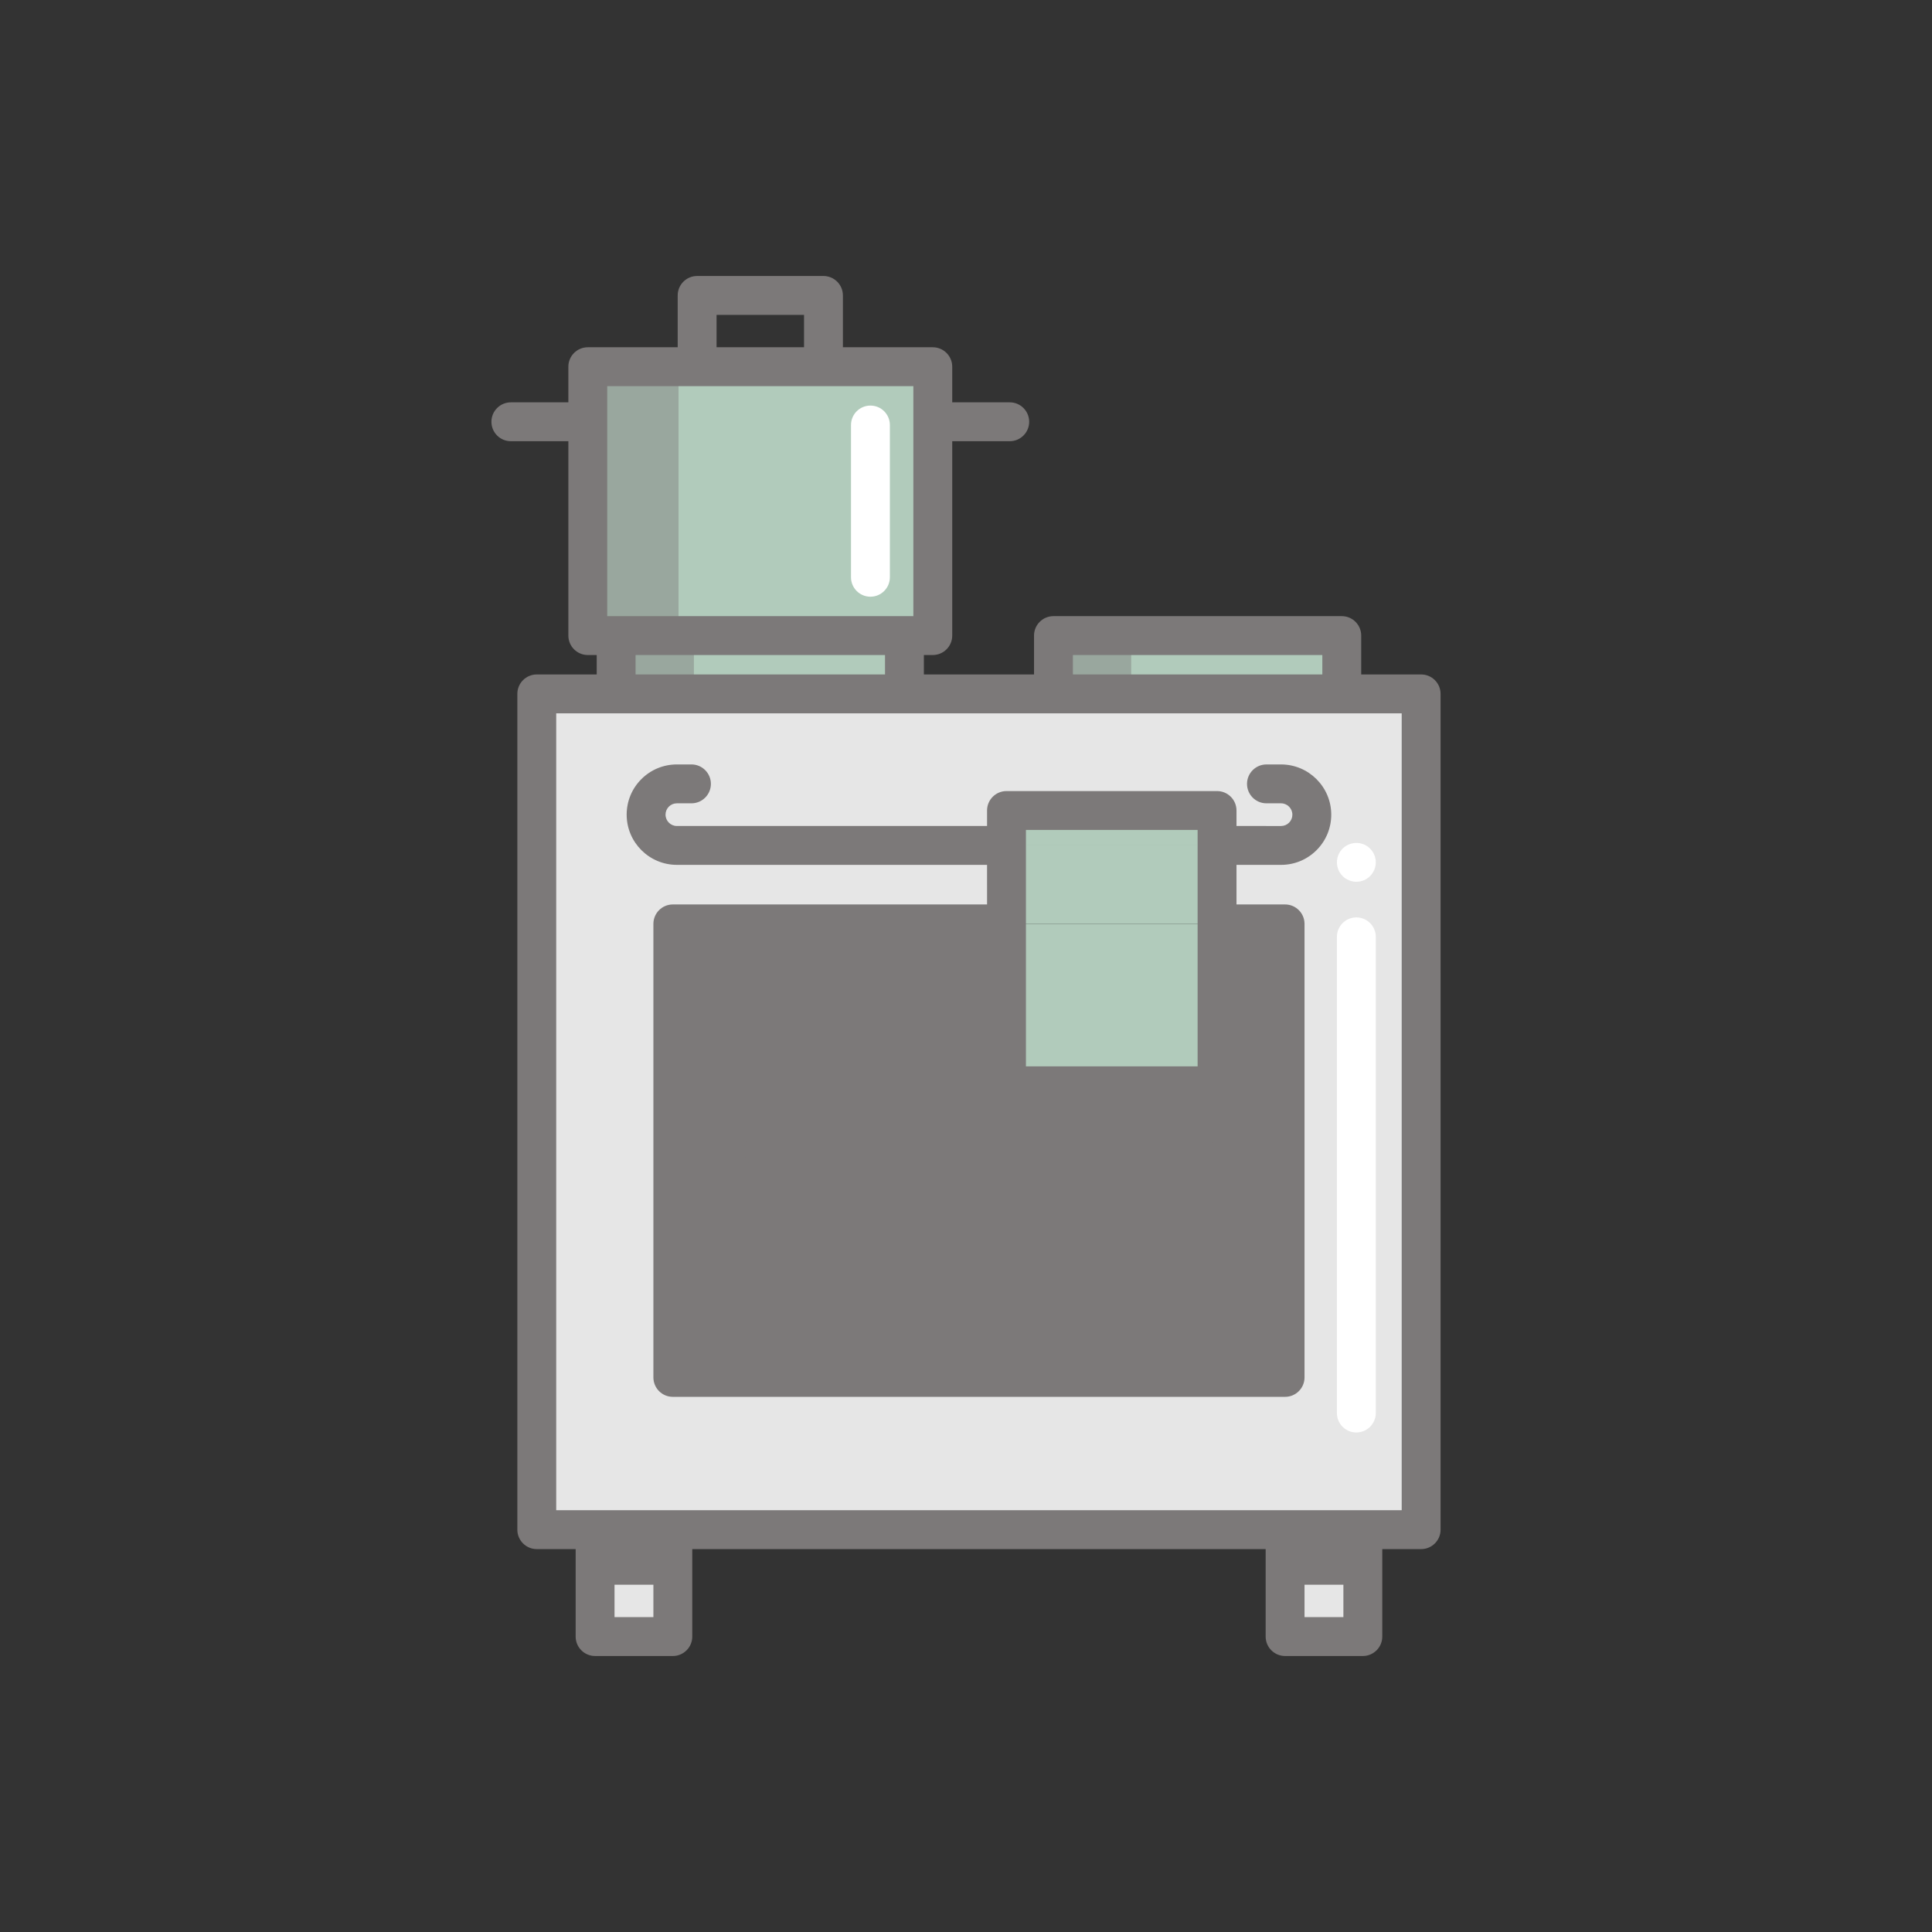 <svg version="1.1" id="Layer_1" xmlns="http://www.w3.org/2000/svg" xmlns:xlink="http://www.w3.org/1999/xlink" viewBox="-85.2 -85.2 596.40 596.40" xml:space="preserve" width="64px" height="64px"><rect x="-85.2" y="-85.2" width="596.40" height="596.40" fill="#333333" stroke="none"/><g id="SVGRepo_bgCarrier" stroke-width="0"></g><g id="SVGRepo_iconCarrier"> <g> <rect x="240" y="111" style="fill:#b1cbbb;" width="89" height="18"></rect> <rect x="105" y="111" style="fill:#b1cbbb;" width="89" height="18"></rect> <rect x="105" y="111" style="opacity:0.44;fill:#7c7979;enable-background:new ;" width="24" height="18"></rect> <rect x="240" y="111" style="opacity:0.44;fill:#7c7979;enable-background:new ;" width="24" height="18"></rect> <polygon style="fill:#7c7979;" points="225.5,234.2 225.5,249.98 290.5,249.98 290.5,200 311.5,200 311.5,340 122.5,340 122.5,200 225.5,200 "></polygon> <path style="fill:#E6E6E6;" d="M290.5,175.78V165h-65v10.78V200h-103v140h189V200h-21V175.78z M353.5,129v258h-18h-24h-189h-24h-18 V129H105h89h46h89H353.5z"></path> <rect x="311.503" y="386.999" style="fill:#E6E6E6;" width="24" height="33"></rect> <polygon style="fill:#b1cbbb;" points="225.5,234.2 225.5,200 290.5,200 290.5,249.98 225.5,249.98 "></polygon> <rect x="225.5" y="175.78" style="fill:#b1cbbb;" width="65" height="24.22"></rect> <rect x="225.5" y="165" style="fill:#b1cbbb;" width="65" height="10.78"></rect> <polygon style="fill:#b1cbbb;" points="202.75,45 202.75,111 194,111 105,111 96.25,111 96.25,45 96.25,28 130,28 169,28 202.75,28 "></polygon> <rect x="96.25" y="28" style="opacity:0.44;fill:#7c7979;enable-background:new ;" width="28" height="83"></rect> <rect x="98.503" y="386.999" style="fill:#E6E6E6;" width="24" height="33"></rect> <path style="fill:#7c7979;" d="M311.503,386.999v17h24v-17H311.503z M98.503,403.999h24v-17h-24V403.999z"></path> <path style="fill:#7c7979;" d="M353.5,123H335v-12c0-3.313-2.687-6-6-6h-89c-3.313,0-6,2.687-6,6v12h-34v-6h2.75 c3.313,0,6-2.686,6-6V51h17.75c3.313,0,6-2.687,6-6s-2.687-6-6-6h-17.75V28c0-3.314-2.687-6-6-6H175V6c0-3.313-2.687-6-6-6h-39 c-3.313,0-6,2.687-6,6v16H96.25c-3.313,0-6,2.686-6,6v11H72.5c-3.313,0-6,2.687-6,6s2.687,6,6,6h17.75v60c0,3.314,2.687,6,6,6H99v6 H80.5c-3.313,0-6,2.687-6,6v258c0,3.313,2.687,6,6,6h12v27c0,3.313,2.687,6,6,6h24c3.313,0,6-2.687,6-6v-27h177v27 c0,3.313,2.687,6,6,6h24c3.313,0,6-2.687,6-6v-27h12c3.313,0,6-2.687,6-6V129C359.5,125.687,356.813,123,353.5,123z M246,117h77v6 h-77V117z M136,12h27v10h-27V12z M102.25,34h94.5v71h-94.5V34z M188,117v6h-77v-6H188z M116.5,414h-12v-21h12V414z M329.5,414h-12 v-21h12V414z M347.5,381h-261V135h261V381z"></path> <g> <path style="fill:#7c7979;" d="M310.25,181.78c4.144,0,8.037-1.612,10.962-4.538c2.927-2.926,4.538-6.819,4.538-10.962 c0-8.547-6.953-15.5-15.5-15.5h-4.5c-3.313,0-6,2.687-6,6s2.687,6,6,6h4.5c1.93,0,3.5,1.57,3.5,3.5 c0,0.938-0.363,1.817-1.023,2.478c-0.659,0.659-1.539,1.022-2.477,1.022H296.5V165c0-3.313-2.687-6-6-6h-65c-3.313,0-6,2.687-6,6 v4.78h-95.75c-1.93,0-3.5-1.57-3.5-3.5c0-0.938,0.363-1.818,1.021-2.477c0.66-0.66,1.54-1.023,2.479-1.023h4.5 c3.313,0,6-2.687,6-6s-2.687-6-6-6h-4.5c-4.144,0-8.036,1.611-10.964,4.538c-2.925,2.926-4.536,6.819-4.536,10.962 c0,8.547,6.953,15.5,15.5,15.5h95.75V194h-97c-3.313,0-6,2.687-6,6v140c0,3.313,2.687,6,6,6h189c3.313,0,6-2.687,6-6V200 c0-3.313-2.687-6-6-6h-15v-12.22H310.25z M231.5,171h53v72.98h-53V171z M305.5,206v128h-177V206h91v22.2h-69c-3.313,0-6,2.687-6,6 s2.687,6,6,6h69v9.78c0,3.313,2.687,6,6,6h65c3.313,0,6-2.687,6-6V206H305.5z"></path> <path style="fill:#7c7979;" d="M283.5,264h-133c-3.313,0-6,2.687-6,6s2.687,6,6,6h133c3.313,0,6-2.687,6-6S286.813,264,283.5,264z "></path> <path style="fill:#7c7979;" d="M283.5,299.8h-133c-3.313,0-6,2.687-6,6s2.687,6,6,6h133c3.313,0,6-2.687,6-6 S286.813,299.8,283.5,299.8z"></path> </g> <path style="fill:#FFFFFF;" d="M183.5,99c-3.313,0-6-2.687-6-6V46c0-3.313,2.687-6,6-6s6,2.687,6,6v47 C189.5,96.313,186.813,99,183.5,99z"></path> <path style="fill:#FFFFFF;" d="M333.5,357c-3.313,0-6-2.687-6-6V204c0-3.313,2.687-6,6-6s6,2.687,6,6v147 C339.5,354.313,336.813,357,333.5,357z"></path> <path style="fill:#FFFFFF;" d="M333.503,186.999c-1.58,0-3.13-0.64-4.25-1.76c-1.11-1.11-1.75-2.66-1.75-4.24 c0-0.39,0.04-0.79,0.109-1.17c0.08-0.38,0.2-0.76,0.351-1.12c0.149-0.37,0.33-0.71,0.55-1.04s0.47-0.63,0.74-0.91 c1.39-1.39,3.47-2.03,5.42-1.64c0.38,0.08,0.76,0.19,1.12,0.34c0.359,0.15,0.71,0.34,1.04,0.55c0.33,0.22,0.63,0.47,0.91,0.75 c0.279,0.28,0.529,0.58,0.739,0.91c0.221,0.33,0.41,0.67,0.561,1.04c0.149,0.36,0.26,0.74,0.34,1.12c0.08,0.38,0.12,0.78,0.12,1.17 c0,1.58-0.641,3.13-1.76,4.24c-0.28,0.28-0.591,0.53-0.91,0.75c-0.33,0.22-0.681,0.4-1.04,0.55c-0.36,0.15-0.74,0.27-1.12,0.34 C334.283,186.959,333.893,186.999,333.503,186.999z"></path> </g> </g></svg>